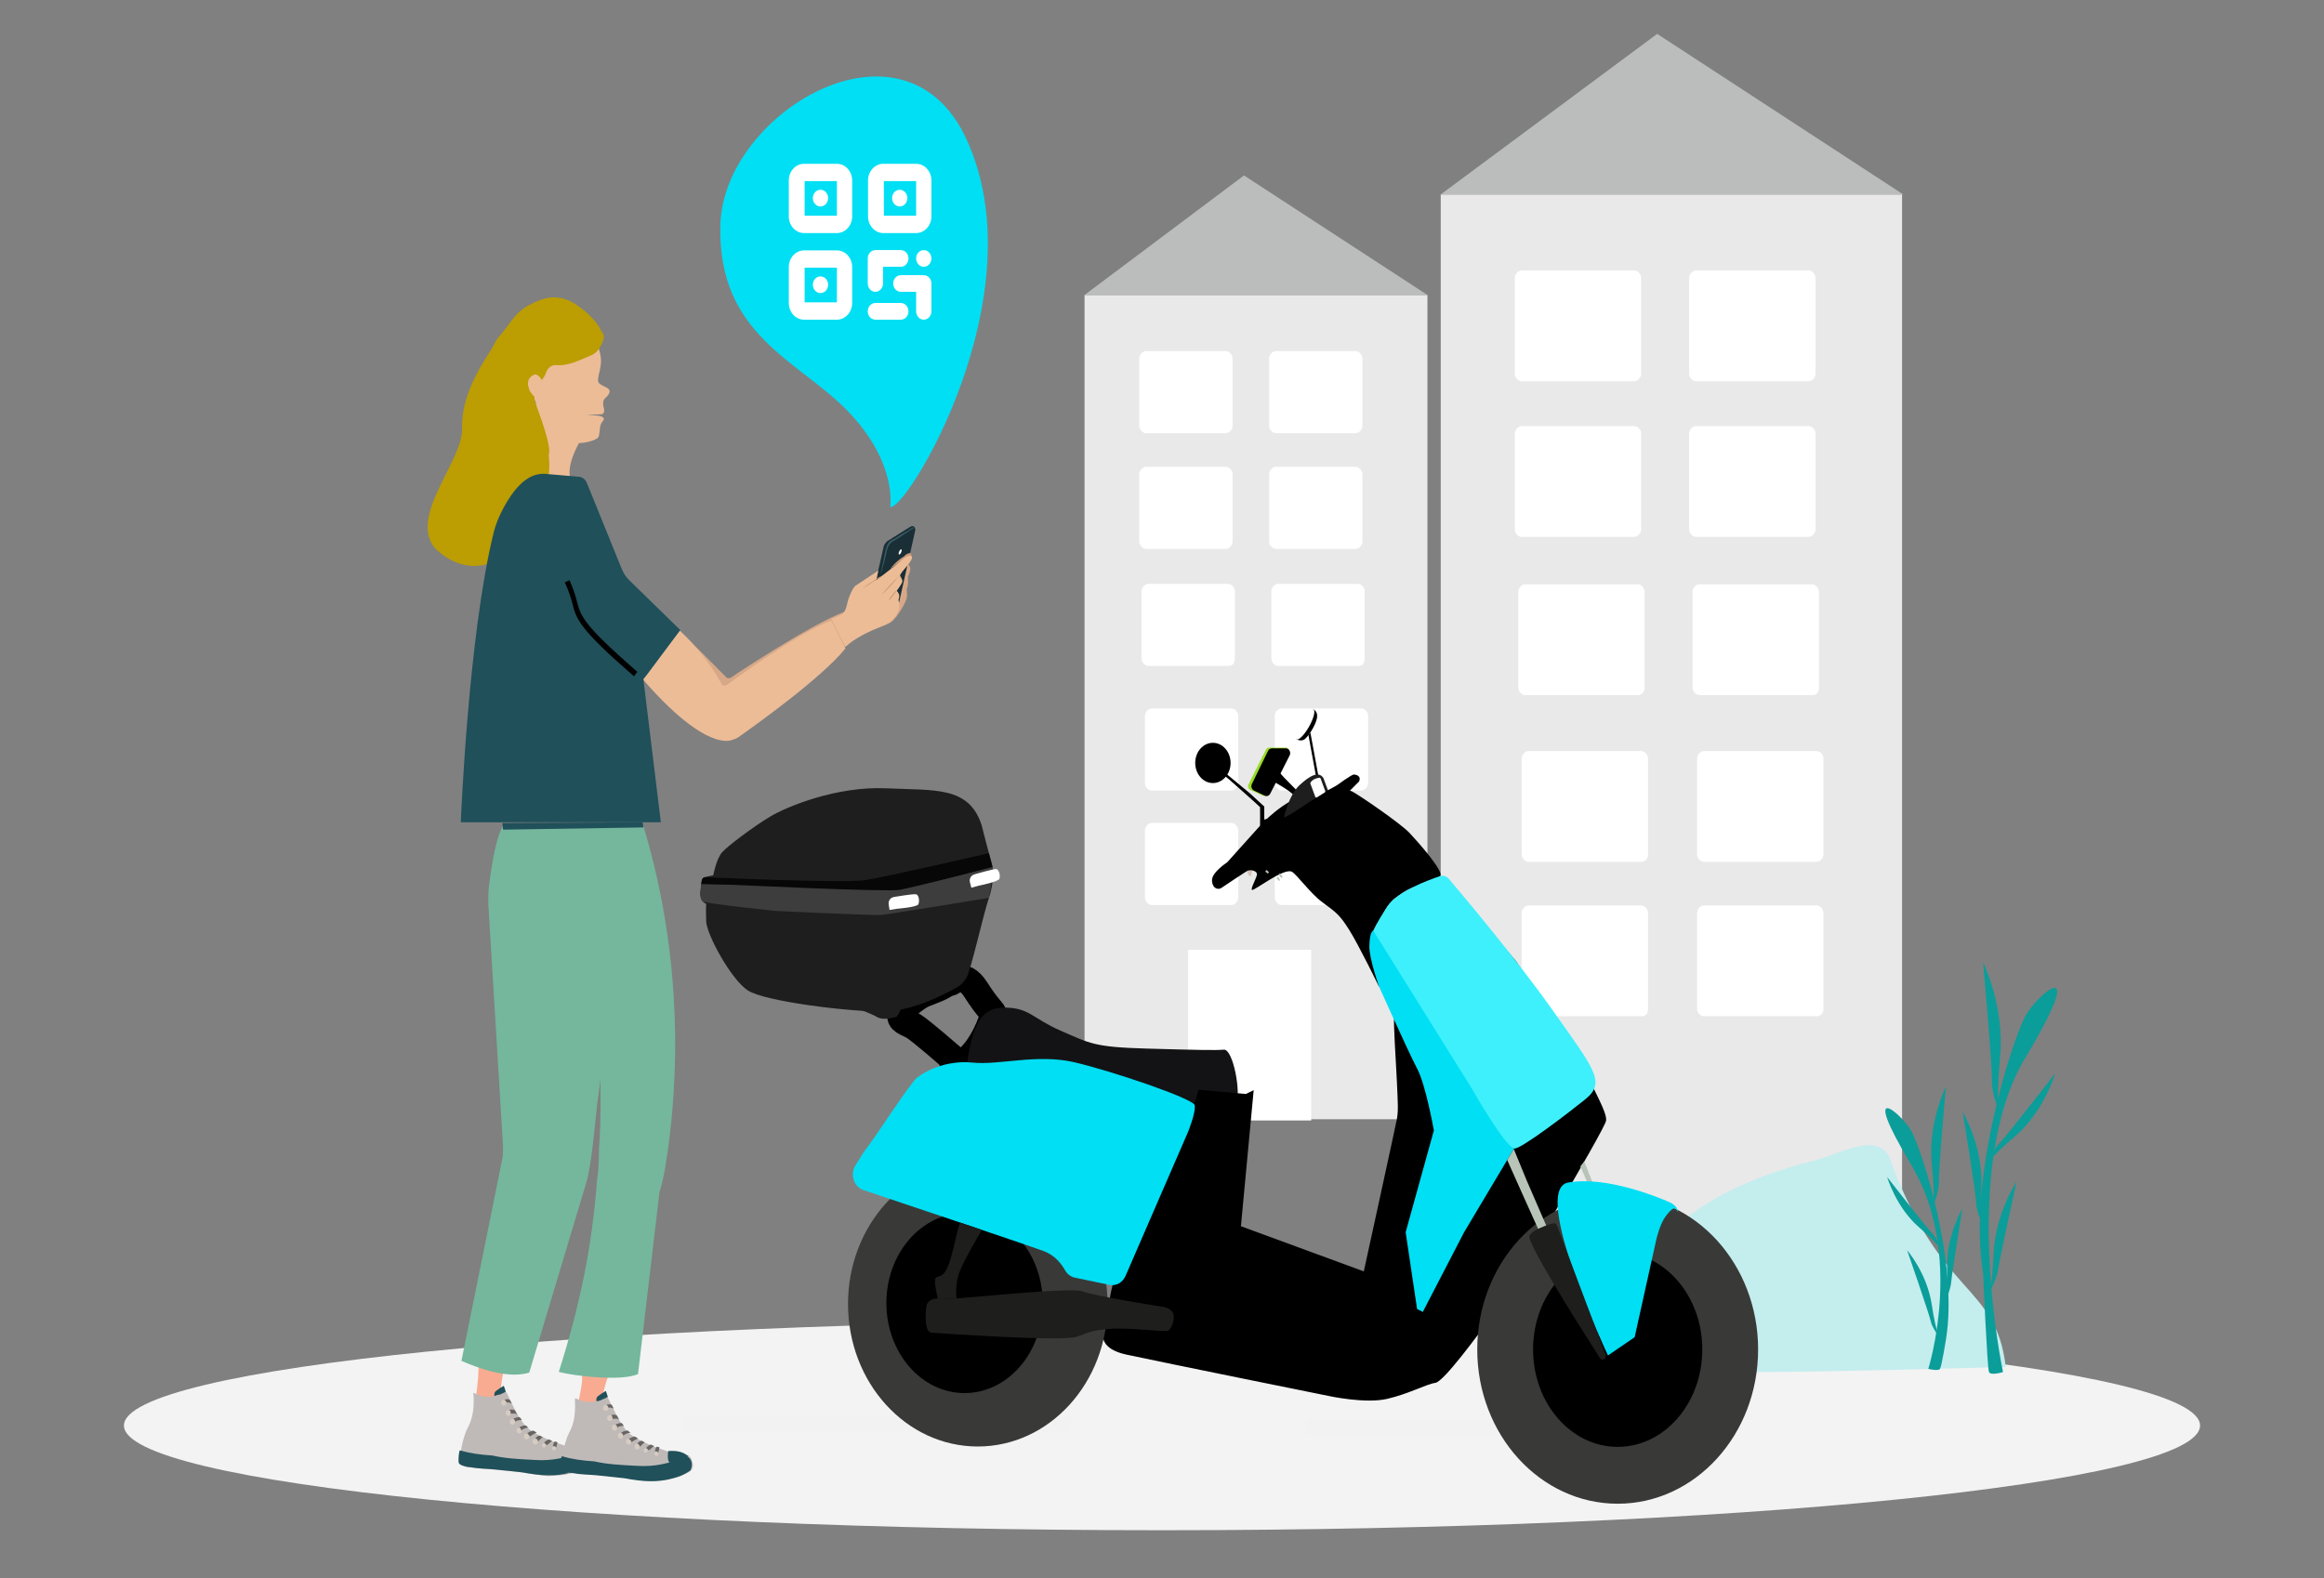 <svg width="343" height="233" viewBox="0 0 343 233" fill="none" xmlns="http://www.w3.org/2000/svg">
<rect x="0" y="0" width="343" height="233" fill="#808080" stroke="none"/>
<path d="M171.5 225.915C256.114 225.915 324.707 218.994 324.707 210.457C324.707 201.921 256.114 195 171.5 195C86.886 195 18.293 201.921 18.293 210.457C18.293 218.994 86.886 225.915 171.5 225.915Z" fill="#F3F3F3"/>
<path d="M250.255 209.418H192.781V211.845H250.255V209.418Z" fill="#F2F2F2"/>
<path d="M158.152 209.244H100.678V211.671H158.152V209.244Z" fill="#F2F2F2"/>
<path d="M210.677 43.547H160.067V165.236H210.677V43.547Z" fill="#E9E9E9"/>
<path d="M180.915 63.952H169.147C168.645 63.952 168.143 63.403 168.143 62.855V52.927C168.143 52.379 168.645 51.83 169.147 51.83H180.915C181.417 51.83 181.919 52.379 181.919 52.927V62.855C181.919 63.403 181.417 63.952 180.915 63.952Z" fill="white"/>
<path d="M200.079 63.952H188.311C187.809 63.952 187.307 63.403 187.307 62.855V52.927C187.307 52.379 187.809 51.83 188.311 51.83H200.079C200.581 51.83 201.083 52.379 201.083 52.927V62.855C201.083 63.403 200.581 63.952 200.079 63.952Z" fill="white"/>
<path d="M180.915 81.036H169.147C168.645 81.036 168.143 80.487 168.143 79.939V70.011C168.143 69.463 168.645 68.914 169.147 68.914H180.915C181.417 68.914 181.919 69.463 181.919 70.011V79.939C181.919 80.487 181.417 81.036 180.915 81.036Z" fill="white"/>
<path d="M200.079 81.036H188.311C187.809 81.036 187.307 80.487 187.307 79.939V70.011C187.307 69.463 187.809 68.914 188.311 68.914H200.079C200.581 68.914 201.083 69.463 201.083 70.011V79.939C201.083 80.487 200.581 81.036 200.079 81.036Z" fill="white"/>
<path d="M181.25 98.317H169.481C168.98 98.317 168.478 97.769 168.478 97.22V87.293C168.478 86.744 168.98 86.195 169.481 86.195H181.25C181.752 86.195 182.253 86.744 182.253 87.293V97.22C182.253 97.951 181.919 98.317 181.25 98.317Z" fill="white"/>
<path d="M200.414 98.317H188.646C188.144 98.317 187.642 97.769 187.642 97.22V87.293C187.642 86.744 188.144 86.195 188.646 86.195H200.414C200.916 86.195 201.418 86.744 201.418 87.293V97.22C201.418 97.951 201.083 98.317 200.414 98.317Z" fill="white"/>
<path d="M181.752 116.71H169.983C169.481 116.71 168.979 116.161 168.979 115.613V105.685C168.979 105.137 169.481 104.588 169.983 104.588H181.752C182.253 104.588 182.755 105.137 182.755 105.685V115.613C182.755 116.161 182.253 116.71 181.752 116.71Z" fill="white"/>
<path d="M200.916 116.71H189.147C188.646 116.71 188.144 116.161 188.144 115.613V105.685C188.144 105.137 188.646 104.588 189.147 104.588H200.916C201.418 104.588 201.919 105.137 201.919 105.685V115.613C201.919 116.161 201.418 116.71 200.916 116.71Z" fill="white"/>
<path d="M181.752 133.612H169.983C169.481 133.612 168.979 133.063 168.979 132.515V122.587C168.979 122.039 169.481 121.49 169.983 121.49H181.752C182.253 121.49 182.755 122.039 182.755 122.587V132.515C182.755 133.063 182.253 133.612 181.752 133.612Z" fill="white"/>
<path d="M200.916 133.612H189.147C188.646 133.612 188.144 133.063 188.144 132.515V122.587C188.144 122.039 188.646 121.49 189.147 121.49H200.916C201.418 121.49 201.919 122.039 201.919 122.587V132.515C201.919 133.063 201.418 133.612 200.916 133.612Z" fill="white"/>
<path d="M193.52 140.234H175.359V165.419H193.52V140.234Z" fill="white"/>
<path d="M160.067 43.548L183.604 25.9L210.677 43.548H160.067Z" fill="#BBBCBC"/>
<path d="M280.727 28.709H212.637V192.681H280.727V28.709Z" fill="#E9E9E9"/>
<path d="M241.216 56.284H224.572C224.071 56.284 223.569 55.735 223.569 55.187V41.027C223.569 40.478 224.071 39.93 224.572 39.93H241.216C241.717 39.93 242.219 40.478 242.219 41.027V55.187C242.219 55.735 241.717 56.284 241.216 56.284Z" fill="white"/>
<path d="M266.951 56.284H250.308C249.806 56.284 249.304 55.735 249.304 55.187V41.027C249.304 40.478 249.806 39.93 250.308 39.93H266.951C267.453 39.93 267.955 40.478 267.955 41.027V55.187C267.955 55.735 267.453 56.284 266.951 56.284Z" fill="white"/>
<path d="M241.216 79.26H224.572C224.071 79.26 223.569 78.712 223.569 78.163V64.004C223.569 63.455 224.071 62.906 224.572 62.906H241.216C241.717 62.906 242.219 63.455 242.219 64.004V78.163C242.219 78.712 241.717 79.26 241.216 79.26Z" fill="white"/>
<path d="M266.951 79.26H250.308C249.806 79.26 249.304 78.712 249.304 78.163V64.004C249.304 63.455 249.806 62.906 250.308 62.906H266.951C267.453 62.906 267.955 63.455 267.955 64.004V78.163C267.955 78.712 267.453 79.26 266.951 79.26Z" fill="white"/>
<path d="M241.73 102.616H225.086C224.585 102.616 224.083 102.067 224.083 101.519V87.359C224.083 86.81 224.585 86.262 225.086 86.262H241.73C242.231 86.262 242.733 86.81 242.733 87.359V101.519C242.733 102.25 242.231 102.616 241.73 102.616Z" fill="white"/>
<path d="M267.453 102.616H250.81C250.308 102.616 249.806 102.067 249.806 101.519V87.359C249.806 86.81 250.308 86.262 250.81 86.262H267.453C267.954 86.262 268.456 86.81 268.456 87.359V101.519C268.456 102.25 268.122 102.616 267.453 102.616Z" fill="white"/>
<path d="M242.231 127.237H225.588C225.086 127.237 224.584 126.688 224.584 126.14V111.98C224.584 111.431 225.086 110.883 225.588 110.883H242.231C242.733 110.883 243.235 111.431 243.235 111.98V126.14C243.235 126.688 242.9 127.237 242.231 127.237Z" fill="white"/>
<path d="M268.122 127.237H251.479C250.977 127.237 250.475 126.688 250.475 126.14V111.98C250.475 111.431 250.977 110.883 251.479 110.883H268.122C268.624 110.883 269.125 111.431 269.125 111.98V126.14C269.125 126.688 268.624 127.237 268.122 127.237Z" fill="white"/>
<path d="M242.231 150.032H225.588C225.086 150.032 224.584 149.483 224.584 148.935V134.775C224.584 134.226 225.086 133.678 225.588 133.678H242.231C242.733 133.678 243.235 134.226 243.235 134.775V148.935C243.235 149.666 242.9 150.032 242.231 150.032Z" fill="white"/>
<path d="M268.122 150.032H251.479C250.977 150.032 250.475 149.483 250.475 148.935V134.775C250.475 134.226 250.977 133.678 251.479 133.678H268.122C268.624 133.678 269.125 134.226 269.125 134.775V148.935C269.125 149.666 268.624 150.032 268.122 150.032Z" fill="white"/>
<path d="M212.637 28.708L244.585 5L280.906 28.708H212.637Z" fill="#BBBCBC"/>
<path d="M296.033 201.808C294.554 189.407 286.48 191.68 278.996 171.241C277.365 166.796 271.591 170.387 267.813 171.336C247.74 176.353 239.892 186.192 237.819 199.542C237.672 200.49 237.672 201.532 238.34 201.627C248.34 203.234 273.37 202.386 296.038 201.815L296.033 201.808Z" fill="#C4EDEE"/>
<path d="M285.113 178.606C285.113 178.606 285.722 177.846 285.113 171.884C284.503 165.821 287.193 160.424 287.193 160.424C287.193 160.424 286.067 173.115 286.153 174.629C286.153 176.143 285.113 178.606 285.113 178.606Z" fill="#0B9D99"/>
<path d="M286.67 184.858C286.67 184.858 286.584 184.098 283.205 181.164C279.826 178.23 278.527 173.775 278.527 173.775C278.527 173.775 284.417 181.353 285.199 182.106C285.981 182.867 286.67 184.852 286.67 184.852V184.858Z" fill="#0B9D99"/>
<path d="M287.021 192.341C287.021 192.341 287.538 191.87 287.366 187.132C287.28 182.395 289.618 178.418 289.618 178.418C289.618 178.418 288.061 188.169 287.975 189.306C287.889 190.443 287.021 192.334 287.021 192.334V192.341Z" fill="#0B9D99"/>
<path d="M286.412 197.642C286.412 197.642 285.802 197.266 285.113 192.622C284.417 187.979 281.475 184.574 281.475 184.574C281.475 184.574 284.682 193.854 284.941 194.991C285.113 196.034 286.412 197.642 286.412 197.642Z" fill="#0B9D99"/>
<path d="M284.596 202.091C284.596 202.091 289.969 185.14 282.085 171.978C274.2 158.815 280.7 164.495 282.085 166.958C283.642 169.797 289.101 186.371 287.193 197.831C287.193 197.831 286.584 201.62 286.326 202.091C286.067 202.468 284.596 202.091 284.596 202.091Z" fill="#0B9D99"/>
<path d="M295.198 164.406C295.198 164.406 294.502 163.552 295.198 156.076C295.893 148.593 292.687 142.059 292.687 142.059C292.687 142.059 294.071 157.684 293.985 159.575C293.899 161.466 295.198 164.406 295.198 164.406Z" fill="#0B9D99"/>
<path d="M293.29 172.079C293.29 172.079 293.376 171.13 297.537 167.631C301.692 164.031 303.341 158.445 303.341 158.445C303.341 158.445 296.152 167.725 295.198 168.674C294.158 169.623 293.29 172.085 293.29 172.085V172.079Z" fill="#0B9D99"/>
<path d="M292.859 181.262C292.859 181.262 292.25 180.596 292.428 174.823C292.601 169.049 289.659 164.123 289.659 164.123C289.659 164.123 291.653 176.148 291.653 177.568C291.653 178.988 292.865 181.262 292.865 181.262H292.859Z" fill="#0B9D99"/>
<path d="M293.376 191.304C293.376 191.304 293.985 190.739 294.244 184.958C294.502 179.185 297.623 174.447 297.623 174.447C297.623 174.447 295.026 186.284 294.853 187.704C294.595 189.03 293.382 191.304 293.382 191.304H293.376Z" fill="#0B9D99"/>
<path d="M295.629 202.568C295.629 202.568 289.135 172.361 298.922 156.164C308.622 139.973 300.565 146.884 298.922 150.006C297.014 153.512 290.348 173.962 292.687 187.979C292.687 187.979 293.296 201.996 293.555 202.562C293.813 203.127 295.635 202.562 295.635 202.562L295.629 202.568Z" fill="#0B9D99"/>
<g clip-path="url(#clip0_16546_58376)">
<path d="M140.627 156.254C140.608 156.24 140.59 156.226 140.574 156.211C140.203 155.887 135.906 152.149 134.876 151.524C133.799 150.871 132.646 150.749 133.017 149.647C133.389 148.544 135.592 147.002 136.364 146.716C137.048 146.461 138.396 145.9 138.686 145.779C138.723 145.764 138.757 145.747 138.791 145.724C139.023 145.585 139.981 145.018 140.229 145.038C140.511 145.058 142.146 143.155 144.028 146.12C145.911 149.088 146.606 149.305 146.606 149.797C146.606 150.26 145.092 154.848 142.296 156.804C141.998 157.012 141.617 156.995 141.327 156.778L140.627 156.257V156.254Z" stroke="black" stroke-width="4" stroke-miterlimit="10"/>
<path d="M147.243 158.118C147.243 158.118 142.246 159.481 142.857 156.105C143.468 152.729 144.178 148.817 148.044 148.759C151.909 148.699 152.314 150.333 156.588 152.185C160.861 154.036 161.448 154.586 169.178 154.803C176.909 155.02 179.318 155.075 180.642 154.965C181.967 154.855 183.238 161.333 182.425 163.074C181.611 164.816 175.179 163.398 174.808 163.231C174.436 163.063 153.436 159.264 150.895 158.5C148.352 157.737 147.246 158.118 147.246 158.118H147.243Z" fill="#131315"/>
<path d="M132.346 150.093C132.346 150.093 130.45 150.787 129.334 150.093C128.217 149.398 122.493 147.356 120.932 147.602C119.371 147.848 117.838 146.609 117.838 146.609C117.838 146.609 124.126 147.599 127.362 147.717C130.598 147.836 132.159 147.257 132.68 147.839C133.202 148.42 133.138 148.568 132.867 149.181C132.596 149.795 132.346 150.093 132.346 150.093Z" fill="#1E1E1E"/>
<path d="M176.519 162.235C176.519 162.235 167.193 187.543 165.621 187.5C164.049 187.457 163.459 194.203 163.312 194.883C163.165 195.563 160.992 198.846 166.269 199.989C171.548 201.132 196.229 206.117 196.229 206.117C196.229 206.117 201.508 207.259 204.705 206.525C207.901 205.79 210.579 204.32 211.843 204.155C213.106 203.99 218.386 196.723 219.947 194.597C221.508 192.473 236.898 166.742 237.045 165.435C237.193 164.127 235.139 160.924 233.949 157.901C232.759 154.878 223.725 141.876 223.725 141.876L215.26 131.919C215.26 131.919 214.12 131.21 213.13 131.919C212.14 132.627 210.084 134.829 209.936 135.972C209.789 137.114 209.639 141.199 209.789 141.853C209.939 142.507 213.183 149.832 213.183 149.832C213.183 149.832 205.918 148.687 205.771 149.913C205.624 151.14 206.029 156.573 206.171 159.753C206.313 162.932 206.39 163.93 206.171 165.197C206.026 166.036 201.284 187.697 201.284 187.697L183.149 181.034L185.031 160.945L183.868 161.509L176.89 160.878L176.522 162.232L176.519 162.235Z" fill="black"/>
<path d="M219.852 164.062L205.974 140.862C205.974 140.862 202.978 135.869 202.406 136.942C201.835 138.013 202.259 142.824 202.259 142.824C202.259 142.824 207.859 155.348 209.147 157.746C210.434 160.142 211.624 166.894 211.624 166.894L207.461 181.923L209.147 193.25L209.989 193.687L216.084 181.923L223.462 169.553L219.852 164.062Z" fill="#00DFF4"/>
<path d="M235.458 177.3L233.243 172.191L233.82 171.477L235.165 174.876L236.219 177.3H235.458Z" fill="#B7C4B7"/>
<path d="M203.575 145.753C203.575 145.753 200.563 139.567 199.152 137.32C197.741 135.075 197.267 134.745 195.139 133.18C193.43 131.921 191.364 129.074 190.676 128.701C189.499 128.059 185.089 131.548 184.792 131.383C184.494 131.218 185.558 129.517 185.511 129.028C185.461 128.507 184.526 128.34 183.875 128.701C183.612 128.846 181.303 130.394 180.284 131.076C179.86 131.36 179.299 131.209 179.057 130.729C178.957 130.532 178.886 130.284 178.878 129.965C178.841 128.782 181.121 127.307 181.121 127.307L185.998 121.876C185.998 121.876 189.381 118.066 193.146 117.193C196.914 116.322 198.541 116.313 199.584 116.857C200.626 117.401 206.69 121.544 208.028 122.964C209.365 124.385 213.23 128.765 212.535 129.343C211.84 129.922 208.386 131.036 207.656 131.426C207.014 131.771 205.647 132.812 205.647 132.812C205.297 133.339 204.47 133.596 203.367 136.842C203.02 137.866 202.23 136.423 202.111 139.556C202.035 141.555 203.578 145.741 203.578 145.741L203.575 145.753Z" fill="black"/>
<path d="M141.345 145.695C141.345 145.695 135.547 149.219 130.59 149.326C125.634 149.436 112.846 147.856 110.369 146.222C107.891 144.587 104.273 137.945 104.223 135.983C104.173 134.022 104.223 133.423 104.223 133.423C104.223 133.423 103.183 133.151 103.381 131.571C103.578 129.992 103.481 129.665 104.026 129.503C104.571 129.341 105.266 129.231 105.266 129.231C105.266 129.231 105.711 126.835 106.553 125.855C107.396 124.874 111.211 122.042 113.641 120.572C116.071 119.102 123.454 116.053 130.74 116.38C138.025 116.707 142.98 116.053 144.865 121.772C144.865 121.772 146.056 126.456 146.303 127.217C146.551 127.978 146.848 129.885 145.955 132.555C145.063 135.222 143.28 143.36 142.622 144.385C141.964 145.409 141.345 145.695 141.345 145.695Z" fill="#1E1E1E"/>
<path d="M104.026 129.504C104.026 129.504 124.471 130.43 127.667 129.941C130.864 129.452 145.948 125.951 145.948 125.951L146.48 128.017C146.48 128.017 132.201 131.818 129.821 131.818C127.441 131.818 103.655 130.54 103.655 130.54L103.497 130.531L103.555 130.1C103.555 130.1 103.584 129.946 103.605 129.889C103.626 129.831 103.665 129.75 103.668 129.747C103.671 129.744 103.721 129.666 103.765 129.631C103.81 129.596 103.926 129.539 103.944 129.53C103.963 129.521 104.023 129.504 104.023 129.504H104.026Z" fill="#070707"/>
<path d="M103.499 130.531C103.499 130.531 103.197 132.709 103.71 133.068C104.223 133.427 114.584 134.494 114.584 134.494C114.584 134.494 129.081 135.168 130.047 135.087C131.014 135.006 145.956 132.556 145.956 132.556C145.956 132.556 146.593 129.058 146.538 128.538C146.482 128.017 146.424 128.031 146.424 128.031C146.424 128.031 134.805 131.023 132.854 131.37C130.903 131.717 108.378 130.635 108.378 130.635L103.502 130.531H103.499Z" fill="#3D3D3D"/>
<path d="M144.458 130.755C144.458 130.755 147.357 130.182 147.507 129.734C147.657 129.285 147.47 128.305 146.985 128.305C146.501 128.305 144.013 129.025 144.013 129.025L143.741 129.115C143.297 129.262 143.025 129.771 143.152 130.26C143.152 130.269 143.157 130.275 143.157 130.284L143.362 131.059L144.458 130.752V130.755Z" fill="white"/>
<path d="M132.412 134.162C132.412 134.162 135.35 133.933 135.542 133.502C135.735 133.071 135.645 132.076 135.163 132.021C134.684 131.963 132.135 132.391 132.135 132.391L131.856 132.449C131.398 132.542 131.082 133.016 131.159 133.52C131.159 133.528 131.159 133.534 131.161 133.543L131.29 134.338L132.409 134.162H132.412Z" fill="white"/>
<path d="M144.31 213.553C154.887 213.553 163.462 204.131 163.462 192.509C163.462 180.887 154.887 171.465 144.31 171.465C133.733 171.465 125.158 180.887 125.158 192.509C125.158 204.131 133.733 213.553 144.31 213.553Z" fill="#393A38"/>
<path d="M142.359 205.665C148.733 205.665 153.899 199.715 153.899 192.375C153.899 185.034 148.733 179.084 142.359 179.084C135.986 179.084 130.819 185.034 130.819 192.375C130.819 199.715 135.986 205.665 142.359 205.665Z" fill="black"/>
<path d="M175.355 167.084L166.119 188.365C165.692 189.352 164.713 189.896 163.736 189.69L158.625 188.62C158.015 188.493 157.493 188.079 157.167 187.497C156.677 186.621 155.719 185.339 154.091 184.726C151.585 183.783 129.092 176.249 127.425 175.691C127.359 175.668 127.296 175.644 127.233 175.616C125.958 175.04 125.479 173.324 126.243 172.066C126.885 171.01 127.599 169.882 128.073 169.288C129.113 167.981 134.381 159.845 135.358 159.079C136.395 158.263 139.521 156.464 143.536 156.874C147.551 157.282 153.051 155.546 158.554 156.822C164.055 158.098 176.1 162.183 176.322 163.164C176.543 164.145 175.355 167.084 175.355 167.084Z" fill="#00DFF4"/>
<path d="M171.656 192.939C171.656 192.939 161.595 191.36 159.81 190.651C158.025 189.942 140.184 191.904 139.589 191.794C138.994 191.684 136.914 191.357 136.714 192.936C136.514 194.516 136.567 196.694 137.457 196.749C138.349 196.804 156.785 198.112 158.918 197.348C161.048 196.585 161.048 196.454 163.725 196.194C166.401 195.934 171.848 196.689 172.367 196.466C172.886 196.243 173.483 194.71 173.146 193.894C172.812 193.078 171.653 192.942 171.653 192.942L171.656 192.939Z" fill="#1E1E1D"/>
<path d="M138.415 191.765C138.415 191.765 137.744 188.979 138.115 188.652C138.486 188.326 138.894 188.612 139.526 187.712C140.158 186.812 140.711 184.272 141.166 182.403C141.622 180.535 141.688 180.488 141.688 180.488L144.916 181.579C144.916 181.579 141.977 186.448 141.459 188.245C140.94 190.041 141.166 191.554 141.166 191.554L141.185 191.771H138.415V191.765Z" fill="#1E1E1D"/>
<path d="M202.683 137.401L217.185 160.638C217.185 160.638 221.951 169.068 223.465 169.554C224.325 169.829 231.982 163.904 233.949 162.316C237.053 159.81 235.41 157.988 229.128 149.109C223.728 141.474 215.908 132.19 213.82 129.731C213.491 129.344 212.993 129.199 212.532 129.349C210.732 129.948 206.232 131.612 204.818 133.75C203.033 136.446 202.685 137.398 202.685 137.398L202.683 137.401Z" fill="#3EF0FB"/>
<path d="M238.754 221.999C250.201 221.999 259.481 211.803 259.481 199.225C259.481 186.647 250.201 176.451 238.754 176.451C227.307 176.451 218.028 186.647 218.028 199.225C218.028 211.803 227.307 221.999 238.754 221.999Z" fill="#393A38"/>
<path d="M238.754 213.606C245.651 213.606 251.242 207.168 251.242 199.225C251.242 191.283 245.651 184.844 238.754 184.844C231.857 184.844 226.266 191.283 226.266 199.225C226.266 207.168 231.857 213.606 238.754 213.606Z" fill="black"/>
<path d="M237.319 200.112L241.258 197.415L244.491 182.834C244.491 182.834 245.013 180.63 245.866 179.525C246.719 178.419 247.277 177.954 247.614 178.943C247.614 178.943 247.762 178.067 246.313 177.442C244.878 176.822 237.095 173.562 231.445 174.583C225.795 175.605 237.319 200.112 237.319 200.112Z" fill="#00DFF4"/>
<path d="M224.51 175.87L227.116 181.659L228.238 181.003L225.3 174.215L223.417 169.633L222.448 171.256L224.51 175.87Z" fill="#B7C4B7"/>
<path d="M236.977 199.996L229.797 180.91C229.705 180.667 229.465 180.534 229.231 180.598C228.575 180.78 227.277 181.188 226.429 181.761C226.127 181.966 225.879 182.192 225.742 182.435C225.255 183.294 232.267 194.461 236.137 200.505C236.469 201.023 237.195 200.58 236.977 199.996Z" fill="#1E1E1D"/>
<path d="M184.955 128.536C184.884 128.62 184.734 128.536 184.731 128.88C184.729 129.225 184.618 129.488 184.4 129.309C184.181 129.129 183.994 128.678 184.076 128.559C184.147 128.455 184.95 128.528 184.955 128.539V128.536Z" fill="#D5C4BB"/>
<path d="M186.78 128.708C186.756 128.69 186.753 128.656 186.769 128.633C186.811 128.575 186.877 128.453 186.914 128.447C186.977 128.442 187.259 128.725 187.269 128.768C187.269 128.768 187.285 128.91 187.085 128.954L186.78 128.708Z" fill="#B7C4B7"/>
<path d="M188.404 129.651C188.404 129.651 188.544 129.353 188.623 129.452C188.702 129.55 188.91 129.799 188.897 129.891C188.883 129.984 188.876 130.068 188.797 130.056C188.718 130.045 188.407 129.654 188.407 129.654L188.404 129.651Z" fill="#B7C4B7"/>
<path d="M188.728 129.177C188.728 129.177 188.873 128.864 188.954 128.966C189.036 129.067 189.305 129.379 189.291 129.475C189.278 129.57 189.22 129.611 189.136 129.599C189.052 129.588 188.728 129.177 188.728 129.177Z" fill="#B7C4B7"/>
<path d="M193.736 104.689C193.736 104.689 194.531 104.878 194.381 105.954C194.231 107.03 192.975 108.954 192.419 109.217C191.864 109.48 191.308 109.107 191.308 109.107L193.739 104.689H193.736Z" fill="black"/>
<path d="M193.17 107.333C193.869 106.113 194.179 104.947 193.863 104.728C193.547 104.51 192.724 105.321 192.025 106.54C191.326 107.76 191.015 108.925 191.331 109.144C191.648 109.363 192.471 108.552 193.17 107.333Z" fill="white"/>
<path d="M193.115 108.529L194.328 115.137L194.642 117.26H195.076L193.396 108.133L193.115 108.529Z" fill="black"/>
<path d="M181.35 115.024C181.35 115.024 185.945 119.072 185.971 119.161C185.998 119.251 185.971 121.939 185.971 121.939H186.595V119.072L184.476 117.131L180.913 114.174L180.711 114.504L181.35 115.027V115.024Z" fill="black"/>
<path d="M179.012 115.606C180.453 115.606 181.622 114.276 181.622 112.635C181.622 110.994 180.453 109.664 179.012 109.664C177.571 109.664 176.403 110.994 176.403 112.635C176.403 114.276 177.571 115.606 179.012 115.606Z" fill="black"/>
<path d="M187.764 115.283C187.764 115.283 191.366 117.178 191.329 117.976C191.293 118.775 189.155 120.184 188.22 120.563C187.111 121.011 186.422 120.835 186.34 121.283C186.308 121.457 186.366 121.535 186.369 121.656C186.374 121.824 186.503 121.951 186.653 121.937C187.177 121.885 188.309 121.416 188.696 121.234C189.128 121.031 191.498 119.628 191.867 118.428C192.172 117.438 191.677 116.949 190.342 115.633C189.007 114.317 188.665 113.787 188.665 113.787L187.767 115.283H187.764Z" fill="black"/>
<path d="M187.301 110.374H189.763C190.163 110.374 190.418 110.834 190.221 111.21L187.077 117.236C186.945 117.488 186.656 117.592 186.408 117.476L184.515 116.594C184.234 116.464 184.118 116.102 184.262 115.813L186.838 110.669C186.93 110.487 187.106 110.371 187.301 110.371V110.374Z" fill="#99DB26"/>
<path d="M187.717 110.48H189.773C190.266 110.48 190.576 111.062 190.337 111.534L187.48 117.163C187.319 117.482 186.964 117.615 186.659 117.467L185.084 116.715C184.739 116.55 184.594 116.096 184.773 115.731L187.148 110.857C187.262 110.625 187.48 110.483 187.717 110.483V110.48Z" fill="black"/>
<path d="M189.536 120.492C189.536 120.492 190.253 117.37 191.753 115.958C193.254 114.546 194.615 113.771 195.318 114.856L196 116.693C196 116.693 192.725 118.71 191.893 119.3C191.061 119.89 189.607 120.686 189.607 120.686L189.536 120.492Z" fill="#1E1E1E"/>
<path d="M195.587 116.771L194.902 114.925C194.876 114.85 194.808 114.807 194.734 114.816C194.447 114.85 193.739 114.989 193.417 115.542C193.391 115.588 193.388 115.652 193.407 115.704L194.123 117.636C194.16 117.735 194.268 117.778 194.352 117.723L195.513 116.991C195.584 116.948 195.613 116.852 195.582 116.771H195.587Z" fill="white"/>
<path d="M197.264 115.966C197.264 115.966 199.484 114.34 199.808 114.346C200.131 114.352 200.966 114.534 200.582 115.376L198.391 117.571L196.258 119.351L195.832 117.58L195.998 116.663L197.264 115.963V115.966Z" fill="black"/>
</g>
<path fill-rule="evenodd" clip-rule="evenodd" d="M131.384 74.817C131.384 74.817 132.488 68.409 125.24 60.814C118.001 53.222 105.839 49.606 106.323 33.12C106.808 16.634 133.309 0.78 142.539 20.337C153.454 43.483 133.621 75.723 131.384 74.817Z" fill="#00DFF4"/>
<path fill-rule="evenodd" clip-rule="evenodd" d="M118.756 26.737V31.851H123.518V26.737H118.756ZM118.673 24.18C117.427 24.18 116.417 25.284 116.417 26.646V31.943C116.417 33.304 117.427 34.408 118.673 34.408H123.518C124.764 34.408 125.773 33.304 125.773 31.943V26.646C125.773 25.284 124.764 24.18 123.518 24.18L118.673 24.18Z" fill="white"/>
<path fill-rule="evenodd" clip-rule="evenodd" d="M128.071 38.153C128.071 37.472 128.576 36.92 129.198 36.92H132.958C133.58 36.92 134.085 37.472 134.085 38.153C134.085 38.834 133.58 39.386 132.958 39.386H130.326V41.852C130.326 42.533 129.821 43.085 129.198 43.085C128.576 43.085 128.071 42.533 128.071 41.852V38.153Z" fill="white"/>
<path fill-rule="evenodd" clip-rule="evenodd" d="M128.071 45.962C128.071 45.281 128.576 44.729 129.198 44.729H132.958C133.58 44.729 134.085 45.281 134.085 45.962C134.085 46.643 133.58 47.195 132.958 47.195H129.198C128.576 47.195 128.071 46.643 128.071 45.962Z" fill="white"/>
<path fill-rule="evenodd" clip-rule="evenodd" d="M136.341 40.619C136.964 40.619 137.468 41.171 137.468 41.852V45.962C137.468 46.643 136.964 47.195 136.341 47.195C135.718 47.195 135.213 46.643 135.213 45.962V43.085H132.958C132.335 43.085 131.83 42.533 131.83 41.852C131.83 41.171 132.335 40.619 132.958 40.619H136.341Z" fill="white"/>
<path d="M122.223 29.248C122.223 29.929 121.718 30.481 121.095 30.481C120.473 30.481 119.968 29.929 119.968 29.248C119.968 28.567 120.473 28.015 121.095 28.015C121.718 28.015 122.223 28.567 122.223 29.248Z" fill="white"/>
<path d="M137.468 38.153C137.468 38.834 136.964 39.386 136.341 39.386C135.718 39.386 135.213 38.834 135.213 38.153C135.213 37.472 135.718 36.92 136.341 36.92C136.964 36.92 137.468 37.472 137.468 38.153Z" fill="white"/>
<path fill-rule="evenodd" clip-rule="evenodd" d="M130.451 26.737V31.851H135.213V26.737H130.451ZM130.368 24.18C129.122 24.18 128.112 25.284 128.112 26.646V31.943C128.112 33.304 129.122 34.408 130.368 34.408H135.213C136.459 34.408 137.468 33.304 137.468 31.943V26.646C137.468 25.284 136.459 24.18 135.213 24.18L130.368 24.18Z" fill="white"/>
<path d="M133.918 29.248C133.918 29.929 133.413 30.481 132.79 30.481C132.168 30.481 131.663 29.929 131.663 29.248C131.663 28.567 132.168 28.015 132.79 28.015C133.413 28.015 133.918 28.567 133.918 29.248Z" fill="white"/>
<path fill-rule="evenodd" clip-rule="evenodd" d="M118.756 39.523V44.637H123.518V39.523H118.756ZM118.673 36.966C117.427 36.966 116.417 38.07 116.417 39.432V44.729C116.417 46.091 117.427 47.195 118.673 47.195H123.518C124.764 47.195 125.773 46.091 125.773 44.729V39.432C125.773 38.07 124.764 36.966 123.518 36.966H118.673Z" fill="white"/>
<path d="M122.223 42.035C122.223 42.715 121.718 43.267 121.095 43.267C120.473 43.267 119.968 42.715 119.968 42.035C119.968 41.354 120.473 40.802 121.095 40.802C121.718 40.802 122.223 41.354 122.223 42.035Z" fill="white"/>
<path d="M87.822 87.817C88.218 90.959 100.504 107.857 107.44 108.399C107.539 108.399 107.638 108.399 107.836 108.399C108.332 108.399 108.827 108.182 109.322 107.966C111.799 106.233 121.807 99.083 125.275 94.75L124.68 90.309C119.429 92.259 107.836 100.058 107.836 100.058C107.836 100.058 107.341 100.275 107.143 99.95C98.027 90.634 93.866 87.167 90.893 84.676L87.822 87.817Z" fill="#D7A887"/>
<path d="M70.483 200.475C70.979 201.883 70.087 207.083 69.988 208.708C70.979 210.224 73.456 209.033 73.753 207.408C73.753 207.191 73.951 207.191 73.951 206.758C73.654 205.783 74.249 201.992 74.942 199.934L70.483 200.475Z" fill="#F8AB90"/>
<path d="M85.84 202.75C86.237 204.158 85.048 207.625 84.948 209.358C85.84 210.983 88.416 209.9 88.813 208.275C88.813 208.058 89.011 208.058 89.011 207.625C88.615 206.542 89.506 203.508 90.398 201.559L85.84 202.75Z" fill="#F8AB90"/>
<path d="M85.642 121.939H94.956C99.613 137.322 101 154.762 98.226 172.094C98.028 173.394 97.73 174.694 97.334 175.994L94.163 202.858C91.785 203.942 84.85 203.183 82.472 202.533C85.642 192.567 87.426 183.793 88.119 174.152C88.417 172.636 88.417 169.494 88.417 169.494C89.507 154.545 86.336 125.731 85.642 121.939Z" fill="#74B79C"/>
<path d="M78.112 202.641C74.941 203.616 70.582 201.991 68.105 200.907L74.149 171.01C74.248 170.468 74.248 169.818 74.248 169.276L72.068 133.421C72.068 132.554 72.068 131.688 72.167 130.821C72.563 127.679 73.257 123.13 74.446 121.613H86.633C90.101 139.379 89.506 154.544 88.119 163.102C88.02 163.86 87.326 172.201 86.534 174.584L78.112 202.641Z" fill="#74B79C"/>
<path d="M94.955 122.157L74.247 122.482L74.148 121.507L94.856 121.398L94.955 122.157Z" fill="#20505A"/>
<path d="M79.401 62.685L86.535 63.444C84.454 67.019 82.869 70.16 85.247 72.651L78.41 72.001C80.788 70.268 80.392 66.044 79.401 62.685Z" fill="#ECBC97"/>
<path d="M86.536 47.953C86.536 47.953 89.211 51.528 88.617 54.128C88.518 54.561 88.518 54.886 88.419 55.103C88.121 56.619 88.121 56.511 89.608 57.269C90.4 57.702 89.707 58.461 89.31 58.786C89.112 59.002 89.013 59.219 89.013 59.544C89.013 59.869 89.112 60.194 89.112 60.194C89.112 60.302 89.409 61.169 88.617 61.169C84.653 61.277 87.923 61.169 88.815 61.494C88.815 61.494 89.211 61.711 89.112 61.927C89.013 62.144 88.716 62.469 88.617 62.794C88.518 63.119 88.518 64.094 88.32 64.527C88.121 64.96 85.843 65.719 84.455 65.285C83.365 64.96 81.978 64.635 81.384 64.527C81.186 64.527 80.789 63.985 80.69 63.769C80.393 63.552 79.6 63.335 79.006 62.902C77.817 62.035 78.808 61.602 78.907 61.06C79.006 60.519 79.204 59.544 79.006 59.219C78.808 58.894 77.817 57.594 77.619 57.053C77.322 56.186 77.817 54.669 78.213 54.128C78.61 53.586 79.402 53.369 79.898 53.803C80.294 54.128 80.789 54.128 80.987 53.694C81.285 53.153 83.861 49.47 84.356 49.145C84.852 48.82 86.536 47.953 86.536 47.953Z" fill="#ECBC97"/>
<path d="M89.011 50.228C88.912 50.661 88.714 50.986 88.516 51.311C88.219 51.853 87.723 52.286 87.129 52.503C85.345 53.261 83.859 54.019 82.175 53.911C81.481 53.803 80.886 54.236 80.589 54.994C80.391 55.644 79.995 56.077 79.599 56.511C78.905 57.269 78.707 58.461 79.004 59.435C79.499 60.844 81.481 65.935 80.986 67.126C82.076 77.201 72.564 88.791 64.241 80.992C60.278 76.334 68.006 68.426 68.204 63.552C67.907 57.377 72.465 52.069 72.96 50.769C73.158 50.336 73.356 50.011 73.654 49.686C74.843 48.386 75.833 46.653 76.824 45.895C77.716 45.136 78.707 44.703 79.797 44.27C81.481 43.62 83.364 43.837 84.949 44.92C86.633 46.003 88.12 47.52 88.714 48.82C89.11 49.253 89.209 49.794 89.011 50.228Z" fill="#BC9D02"/>
<path d="M79.996 56.186C79.798 55.753 79.501 55.428 79.204 55.32C79.104 55.211 78.906 55.32 78.807 55.32C77.915 55.753 77.717 56.511 78.114 57.486C78.114 57.486 78.114 57.486 78.114 57.594C78.708 58.569 79.104 58.786 79.897 59.219L79.996 56.186Z" fill="#ECBC97"/>
<path d="M69.989 205.674C71.475 206.432 72.961 206.432 74.546 205.457C74.645 205.457 74.745 205.457 74.745 205.565C75.636 207.299 76.528 209.573 77.915 210.873C79.401 211.957 81.185 212.715 83.166 213.365C83.365 213.473 83.662 213.581 83.959 213.473C84.95 213.473 85.644 213.581 86.337 214.015C86.436 214.015 86.535 214.123 86.634 214.123C87.031 214.34 87.229 214.881 87.328 215.531C87.328 215.965 87.13 216.29 86.832 216.506C85.247 217.481 83.166 217.914 80.689 217.914L76.132 217.265L68.899 216.615L68.106 216.29C68.007 216.181 67.908 216.073 67.908 215.965C67.908 214.665 68.106 213.256 68.602 211.848C68.701 211.415 68.998 210.873 69.196 210.44C69.79 209.248 69.989 207.732 69.89 205.999C69.79 205.674 69.89 205.565 69.989 205.674Z" fill="#BFBAB8"/>
<path d="M67.909 214.123C67.711 214.123 67.612 215.64 67.711 215.965C67.81 216.398 69.197 216.615 69.495 216.615C70.584 216.831 71.872 216.831 73.061 216.939L77.124 217.373C78.313 217.589 79.601 217.806 80.988 217.806C82.078 217.806 83.168 217.698 84.258 217.373C85.149 217.156 85.942 216.831 86.735 216.29C86.834 216.181 86.933 216.181 86.933 215.965C87.131 215.423 87.131 214.556 86.338 214.123C85.447 214.665 84.059 214.99 82.573 215.315C81.483 215.531 80.195 215.64 78.808 215.531C76.628 215.423 74.548 215.315 72.665 214.881C70.981 214.773 69.296 214.556 67.909 214.123Z" fill="#20505A"/>
<path d="M83.662 213.365C83.563 214.123 83.563 214.664 83.86 215.098C84.95 214.881 85.842 214.556 86.634 214.123C85.842 213.581 84.851 213.256 83.662 213.365Z" fill="#F05A24"/>
<path d="M74.35 207.516C74.569 207.516 74.746 207.321 74.746 207.082C74.746 206.843 74.569 206.648 74.35 206.648C74.131 206.648 73.953 206.843 73.953 207.082C73.953 207.321 74.131 207.516 74.35 207.516Z" fill="#D7CCC2"/>
<path d="M75.043 209.031C75.262 209.031 75.44 208.837 75.44 208.598C75.44 208.358 75.262 208.164 75.043 208.164C74.824 208.164 74.647 208.358 74.647 208.598C74.647 208.837 74.824 209.031 75.043 209.031Z" fill="#D7CCC2"/>
<path d="M75.64 210.332C75.859 210.332 76.037 210.138 76.037 209.898C76.037 209.659 75.859 209.465 75.64 209.465C75.421 209.465 75.243 209.659 75.243 209.898C75.243 210.138 75.421 210.332 75.64 210.332Z" fill="#D7CCC2"/>
<path d="M76.63 211.633C76.849 211.633 77.026 211.439 77.026 211.199C77.026 210.96 76.849 210.766 76.63 210.766C76.411 210.766 76.233 210.96 76.233 211.199C76.233 211.439 76.411 211.633 76.63 211.633Z" fill="#D7CCC2"/>
<path d="M77.716 212.498C77.935 212.498 78.113 212.304 78.113 212.064C78.113 211.825 77.935 211.631 77.716 211.631C77.497 211.631 77.32 211.825 77.32 212.064C77.32 212.304 77.497 212.498 77.716 212.498Z" fill="#D7CCC2"/>
<path d="M79.268 213.156C79.436 213.002 79.458 212.728 79.317 212.545C79.177 212.361 78.926 212.337 78.758 212.491C78.591 212.645 78.569 212.918 78.709 213.102C78.85 213.285 79.1 213.309 79.268 213.156Z" fill="#D7CCC2"/>
<path d="M80.457 213.627C80.583 213.512 80.6 213.307 80.494 213.169C80.389 213.032 80.201 213.014 80.075 213.129C79.949 213.244 79.933 213.449 80.038 213.587C80.144 213.725 80.331 213.743 80.457 213.627Z" fill="#D7CCC2"/>
<path d="M82.029 213.966C82.11 213.81 82.06 213.612 81.917 213.523C81.774 213.435 81.592 213.49 81.511 213.647C81.431 213.803 81.481 214.001 81.624 214.09C81.767 214.178 81.949 214.123 82.029 213.966Z" fill="#D7CCC2"/>
<path d="M75.142 208.165C75.439 208.057 75.836 208.057 76.034 208.273C76.133 208.49 76.232 208.707 76.331 208.815C76.034 208.599 75.538 208.707 75.34 208.707C75.439 208.49 75.34 208.273 75.142 208.165Z" fill="#686461"/>
<path d="M75.737 209.465C76.034 209.357 76.431 209.14 76.728 209.248C76.827 209.357 76.927 209.465 77.026 209.682C76.629 209.573 76.133 209.79 76.034 209.899C76.034 209.682 75.935 209.573 75.737 209.465Z" fill="#686461"/>
<path d="M76.628 210.764C76.827 210.548 77.322 210.439 77.619 210.439C77.718 210.548 77.817 210.656 78.016 210.764C77.619 210.764 77.124 210.981 76.926 211.198C76.926 210.981 76.827 210.764 76.628 210.764Z" fill="#686461"/>
<path d="M77.816 211.631C78.015 211.414 78.312 211.306 78.708 211.197C78.807 211.306 79.005 211.306 79.204 211.522C78.807 211.631 78.411 211.956 78.213 212.064C78.114 211.956 78.015 211.739 77.816 211.631Z" fill="#686461"/>
<path d="M79.007 212.391C79.205 212.065 79.403 211.957 79.701 211.957C79.899 212.065 79.899 212.065 80.097 212.174C79.8 212.391 79.502 212.716 79.403 212.824C79.403 212.607 79.304 212.391 79.007 212.391Z" fill="#686461"/>
<path d="M80.293 213.04C80.492 212.715 80.789 212.606 80.987 212.498C81.186 212.606 81.285 212.606 81.483 212.715C81.186 212.932 80.888 213.257 80.69 213.365C80.591 213.257 80.492 213.04 80.293 213.04Z" fill="#686461"/>
<path d="M81.584 213.581C81.683 213.147 81.683 213.039 81.881 212.822C82.079 212.822 82.278 212.931 82.278 212.931C82.179 213.256 82.179 213.473 82.079 213.689C81.98 213.581 81.782 213.364 81.584 213.581Z" fill="#686461"/>
<path d="M74.45 206.648C74.748 206.539 75.045 206.539 75.243 206.648C75.343 206.864 75.442 207.081 75.541 207.19C75.144 207.081 74.946 206.973 74.748 207.081C74.748 206.973 74.648 206.756 74.45 206.648Z" fill="#686461"/>
<path d="M72.963 206.106C72.963 205.998 72.963 205.89 72.963 205.781C72.963 205.565 73.162 205.348 73.36 205.24C73.657 205.023 73.954 204.806 74.35 204.59C74.45 204.806 74.549 205.131 74.648 205.456C74.35 205.673 73.954 205.781 73.756 205.89C73.558 205.89 73.261 205.998 72.963 206.106Z" fill="#20505A"/>
<path d="M84.951 206.433C86.437 207.192 87.923 207.192 89.509 206.217C89.608 206.217 89.707 206.217 89.707 206.325C90.599 208.058 91.49 210.333 92.877 211.633C94.364 212.716 96.147 213.475 98.129 214.125C98.327 214.233 98.624 214.341 98.921 214.233C99.912 214.233 100.606 214.341 101.299 214.774C101.398 214.774 101.497 214.883 101.597 214.883C101.993 215.099 102.191 215.641 102.29 216.291C102.29 216.724 102.092 217.049 101.795 217.266C100.209 218.241 98.129 218.674 95.652 218.674L91.094 218.024L83.861 217.374L83.068 217.049C82.969 216.941 82.87 216.833 82.87 216.724C82.87 215.424 83.068 214.016 83.564 212.608C83.663 212.175 83.96 211.633 84.158 211.2C84.753 210.008 84.951 208.492 84.852 206.758C84.852 206.433 84.951 206.433 84.951 206.433Z" fill="#BFBAB8"/>
<path d="M82.966 214.99C82.768 214.99 82.669 216.507 82.768 216.832C82.867 217.265 84.254 217.482 84.552 217.482C85.641 217.698 86.93 217.698 88.118 217.807L92.181 218.24C93.37 218.457 94.658 218.673 96.045 218.673C97.135 218.673 98.225 218.565 99.315 218.24C100.206 218.023 100.999 217.698 101.792 217.157C101.891 217.048 101.99 217.048 101.99 216.832C102.188 216.29 102.188 215.424 101.395 214.99C100.504 215.532 99.117 215.857 97.63 216.182C96.54 216.399 95.252 216.507 93.865 216.398C91.686 216.29 89.605 216.182 87.722 215.749C86.038 215.64 84.353 215.424 82.966 214.99Z" fill="#20505A"/>
<path d="M98.621 214.232C98.522 214.99 98.522 215.532 98.819 215.965C99.909 215.748 100.801 215.423 101.593 214.99C100.801 214.34 99.909 214.123 98.621 214.232Z" fill="#20505A"/>
<path d="M89.409 208.275C89.628 208.275 89.805 208.081 89.805 207.842C89.805 207.602 89.628 207.408 89.409 207.408C89.189 207.408 89.012 207.602 89.012 207.842C89.012 208.081 89.189 208.275 89.409 208.275Z" fill="#D7CCC2"/>
<path d="M90.002 209.791C90.221 209.791 90.398 209.597 90.398 209.357C90.398 209.118 90.221 208.924 90.002 208.924C89.783 208.924 89.605 209.118 89.605 209.357C89.605 209.597 89.783 209.791 90.002 209.791Z" fill="#D7CCC2"/>
<path d="M90.697 211.199C90.916 211.199 91.093 211.005 91.093 210.766C91.093 210.526 90.916 210.332 90.697 210.332C90.478 210.332 90.3 210.526 90.3 210.766C90.3 211.005 90.478 211.199 90.697 211.199Z" fill="#D7CCC2"/>
<path d="M91.587 212.391C91.806 212.391 91.983 212.196 91.983 211.957C91.983 211.718 91.806 211.523 91.587 211.523C91.368 211.523 91.19 211.718 91.19 211.957C91.19 212.196 91.368 212.391 91.587 212.391Z" fill="#D7CCC2"/>
<path d="M92.775 213.258C92.994 213.258 93.172 213.064 93.172 212.824C93.172 212.585 92.994 212.391 92.775 212.391C92.556 212.391 92.379 212.585 92.379 212.824C92.379 213.064 92.556 213.258 92.775 213.258Z" fill="#D7CCC2"/>
<path d="M94.3 213.912C94.468 213.758 94.49 213.484 94.349 213.301C94.208 213.117 93.958 213.093 93.79 213.247C93.622 213.401 93.6 213.674 93.741 213.858C93.882 214.041 94.132 214.065 94.3 213.912Z" fill="#D7CCC2"/>
<path d="M95.485 214.383C95.611 214.268 95.627 214.063 95.522 213.925C95.416 213.788 95.229 213.77 95.103 213.885C94.977 214 94.96 214.205 95.066 214.343C95.171 214.481 95.359 214.499 95.485 214.383Z" fill="#D7CCC2"/>
<path d="M97.134 214.781C97.215 214.624 97.164 214.426 97.021 214.338C96.878 214.249 96.697 214.305 96.616 214.461C96.535 214.617 96.585 214.816 96.728 214.904C96.871 214.992 97.053 214.937 97.134 214.781Z" fill="#D7CCC2"/>
<path d="M90.198 208.925C90.496 208.816 90.892 208.816 91.091 209.033C91.19 209.25 91.289 209.467 91.388 209.575C91.091 209.358 90.595 209.467 90.397 209.467C90.397 209.25 90.397 209.033 90.198 208.925Z" fill="#686461"/>
<path d="M90.795 210.332C91.093 210.224 91.489 210.007 91.787 210.115C91.886 210.224 91.985 210.332 92.084 210.549C91.688 210.441 91.192 210.657 91.093 210.766C91.093 210.549 90.994 210.332 90.795 210.332Z" fill="#686461"/>
<path d="M91.687 211.524C91.885 211.308 92.381 211.199 92.678 211.199C92.777 211.308 92.876 211.416 93.074 211.524C92.678 211.524 92.182 211.741 91.984 211.958C91.984 211.849 91.885 211.633 91.687 211.524Z" fill="#686461"/>
<path d="M92.778 212.5C92.976 212.283 93.273 212.175 93.669 212.066C93.768 212.175 93.967 212.175 94.165 212.391C93.768 212.5 93.372 212.825 93.174 212.933C93.174 212.716 93.075 212.5 92.778 212.5Z" fill="#686461"/>
<path d="M94.066 213.15C94.264 212.825 94.463 212.717 94.76 212.717C94.958 212.825 94.958 212.825 95.156 212.934C94.859 213.15 94.562 213.476 94.463 213.584C94.363 213.367 94.264 213.15 94.066 213.15Z" fill="#686461"/>
<path d="M95.35 213.8C95.549 213.475 95.846 213.366 96.044 213.258C96.243 213.366 96.342 213.366 96.54 213.475C96.243 213.691 95.945 214.017 95.747 214.125C95.648 214.017 95.549 213.8 95.35 213.8Z" fill="#686461"/>
<path d="M96.641 214.341C96.74 213.907 96.74 213.799 96.938 213.582C97.136 213.582 97.335 213.69 97.335 213.69C97.236 214.016 97.236 214.232 97.136 214.449C97.037 214.341 96.839 214.124 96.641 214.341Z" fill="#686461"/>
<path d="M89.507 207.407C89.805 207.299 90.102 207.299 90.3 207.407C90.4 207.624 90.499 207.841 90.598 207.949C90.201 207.841 90.003 207.733 89.805 207.841C89.805 207.733 89.706 207.516 89.507 207.407Z" fill="#686461"/>
<path d="M88.022 206.866C88.022 206.758 88.022 206.649 88.022 206.541C88.022 206.325 88.221 206.108 88.419 206C88.716 205.783 89.013 205.566 89.41 205.35C89.509 205.566 89.608 205.891 89.707 206.216C89.41 206.433 89.013 206.541 88.815 206.649C88.617 206.758 88.32 206.866 88.022 206.866Z" fill="#20505A"/>
<path d="M87.327 88.791C87.723 91.932 100.009 108.831 106.945 109.373C107.044 109.373 107.143 109.373 107.341 109.373C107.837 109.373 108.332 109.156 108.828 108.939C111.305 107.206 121.312 100.057 124.78 95.724L122.699 91.607C117.448 93.557 107.242 101.14 107.242 101.14C107.242 101.14 106.648 101.357 106.549 101.032C102.387 93.557 96.343 89.549 90.299 85.758L87.327 88.791Z" fill="#ECBC97"/>
<path d="M133.898 83.268L129.34 91.175C129.34 91.175 129.836 92.15 131.025 92.042C132.115 91.934 133.7 88.9 133.799 88.359C133.997 87.709 133.7 87.167 133.898 86.734C134.096 86.301 133.997 85.217 133.997 85.217C133.898 85.217 134.889 83.701 133.898 83.268Z" fill="#D7A887"/>
<path d="M128.05 91.175L130.428 80.668C130.527 80.343 130.725 80.126 130.923 79.909L134.391 77.743C134.589 77.635 134.887 77.635 134.986 77.851C135.085 77.96 135.085 78.176 135.085 78.285L132.608 89.334L128.05 91.175Z" fill="#1A2E35"/>
<path d="M132.506 90.309C132.506 90.309 132.605 90.2 132.605 89.875C132.605 89.55 132.605 89.117 132.506 88.575C132.605 88.359 132.605 88.25 132.605 88.034C132.506 87.817 132.407 87.6 132.209 87.492H132.11V87.384C132.308 87.059 132.506 86.734 132.704 86.301C132.803 86.192 132.803 86.084 132.803 86.084C132.803 85.976 132.803 85.867 132.803 85.759C132.704 85.542 132.605 85.434 132.407 85.326V85.217L132.506 85.109C132.704 84.892 132.902 84.676 133.101 84.459C133.398 84.026 133.794 83.701 133.992 83.267C134.091 83.051 134.29 82.834 134.29 82.618C134.29 82.509 134.389 82.401 134.389 82.293C134.389 82.184 134.389 82.184 134.29 82.184C134.191 82.184 134.091 82.184 133.992 82.293C133.893 82.293 133.794 82.401 133.695 82.401C133.497 82.509 133.299 82.618 133.101 82.726C132.704 82.942 132.407 83.267 132.209 83.376C132.011 83.592 131.813 83.701 131.614 83.809C131.515 83.917 131.416 84.026 131.416 83.917C131.416 83.917 131.515 83.809 131.614 83.701C131.714 83.592 131.912 83.376 132.11 83.159C132.308 82.942 132.605 82.726 133.002 82.401C133.2 82.293 133.398 82.184 133.596 81.968C133.695 81.859 133.794 81.859 133.893 81.751C133.992 81.751 134.191 81.643 134.29 81.643C134.488 81.643 134.587 81.859 134.488 81.968C134.488 82.076 134.488 82.184 134.389 82.293C134.29 82.509 134.191 82.726 133.992 82.942C133.695 83.376 133.398 83.701 133.101 84.134C132.902 84.351 132.704 84.567 132.506 84.784V84.676C132.704 84.784 132.902 85.001 133.002 85.217C133.002 85.326 133.101 85.434 133.002 85.651C133.002 85.759 132.902 85.867 132.803 85.976C132.605 86.301 132.407 86.734 132.11 87.059V86.951C132.308 87.167 132.506 87.275 132.506 87.6C132.605 87.817 132.506 88.142 132.407 88.25C132.506 88.792 132.506 89.334 132.506 89.55C132.605 90.092 132.605 90.2 132.506 90.309Z" fill="#C89777"/>
<path d="M134.985 77.852C134.985 77.852 134.885 77.96 134.687 78.068C134.489 78.177 134.192 78.393 133.895 78.61C133.498 78.826 133.102 79.151 132.706 79.368C132.508 79.476 132.21 79.693 132.012 79.801C131.715 79.91 131.517 80.126 131.319 80.343C131.12 80.56 131.021 80.885 130.922 81.21C130.823 81.535 130.823 81.86 130.724 82.076C130.625 82.618 130.427 83.159 130.328 83.593C130.229 84.026 130.13 84.351 130.03 84.568C129.931 84.784 129.931 84.893 129.931 84.893C129.931 84.893 129.931 84.784 130.03 84.459C130.03 84.243 130.13 83.918 130.229 83.484C130.328 83.051 130.427 82.51 130.526 81.968C130.625 81.643 130.625 81.426 130.724 81.101C130.823 80.776 130.922 80.451 131.12 80.126C131.319 79.91 131.616 79.693 131.913 79.585C132.21 79.476 132.408 79.26 132.607 79.151C133.102 78.826 133.498 78.61 133.895 78.393C134.291 78.177 134.489 77.96 134.786 77.852C134.885 77.96 134.985 77.852 134.985 77.852Z" fill="#375A64"/>
<path d="M132.709 81.427C132.609 81.644 132.609 81.86 132.709 81.86C132.808 81.86 132.907 81.752 133.006 81.535C133.105 81.318 133.105 81.102 133.006 81.102C132.907 81.102 132.808 81.21 132.709 81.427Z" fill="white"/>
<path d="M124.184 90.742C124.977 90.308 124.977 88.9 125.373 88.034C125.67 87.275 126.067 86.517 126.364 86.409C126.859 86.084 129.634 84.242 129.634 84.242L129.336 85.65L132.012 83.592C132.309 83.376 134.191 81.426 134.588 82.184C134.786 82.726 133.3 84.134 133.102 84.459C132.606 85.217 132.804 85.217 132.804 85.217C132.804 85.217 133.399 85.542 133.102 86.084C132.804 86.625 132.309 87.275 132.309 87.275C132.309 87.275 133.002 87.6 132.606 88.575C132.606 88.575 132.804 89.117 132.705 89.875C132.606 90.308 132.309 90.85 131.913 91.283C131.516 91.825 131.021 92.15 130.426 92.367C128.147 93.233 126.166 94.208 124.779 95.508L122.698 91.392L124.184 90.742Z" fill="#ECBC97"/>
<path d="M130.133 85C130.133 85 129.538 85.542 128.746 85.975C127.953 86.517 127.359 86.841 127.359 86.841C127.359 86.841 127.953 86.3 128.746 85.867C129.439 85.325 130.133 85 130.133 85Z" fill="#C89777"/>
<path d="M132.609 85.109C132.609 85.109 132.113 85.759 131.42 86.518C130.726 87.276 130.132 87.817 130.132 87.817C130.132 87.817 130.627 87.168 131.321 86.409C132.014 85.651 132.609 85.109 132.609 85.109Z" fill="#C89777"/>
<path d="M132.408 87.059C132.408 87.059 132.21 87.492 131.813 87.925C131.516 88.359 131.12 88.683 131.12 88.683C131.12 88.683 131.318 88.25 131.714 87.817C132.011 87.384 132.408 87.059 132.408 87.059Z" fill="#C89777"/>
<path d="M97.535 121.398H68.008C68.008 121.398 69.098 93.883 72.863 78.609C73.359 76.443 75.043 73.301 76.529 71.785C77.124 71.135 77.817 70.593 78.61 70.268C79.105 70.052 79.7 69.943 80.294 69.943L85.348 70.377C85.942 70.377 86.438 70.81 86.636 71.352L91.689 83.809C91.986 84.567 92.382 85.217 92.977 85.759L100.408 93.017L95.553 99.516L94.959 100.274" fill="#20505A"/>
<path d="M93.569 99.841C85.444 92.8 85.048 91.392 84.453 89.008C84.255 88.25 83.958 87.275 83.363 85.975L84.057 85.65C84.651 87.059 84.949 87.925 85.147 88.792C85.741 91.067 86.138 92.258 94.064 99.191L93.569 99.841Z" fill="black"/>
<defs>
<clipPath id="clip0_16546_58376">
<rect width="156.121" height="148" fill="white" transform="translate(103.357 74)"/>
</clipPath>
</defs>
</svg>
